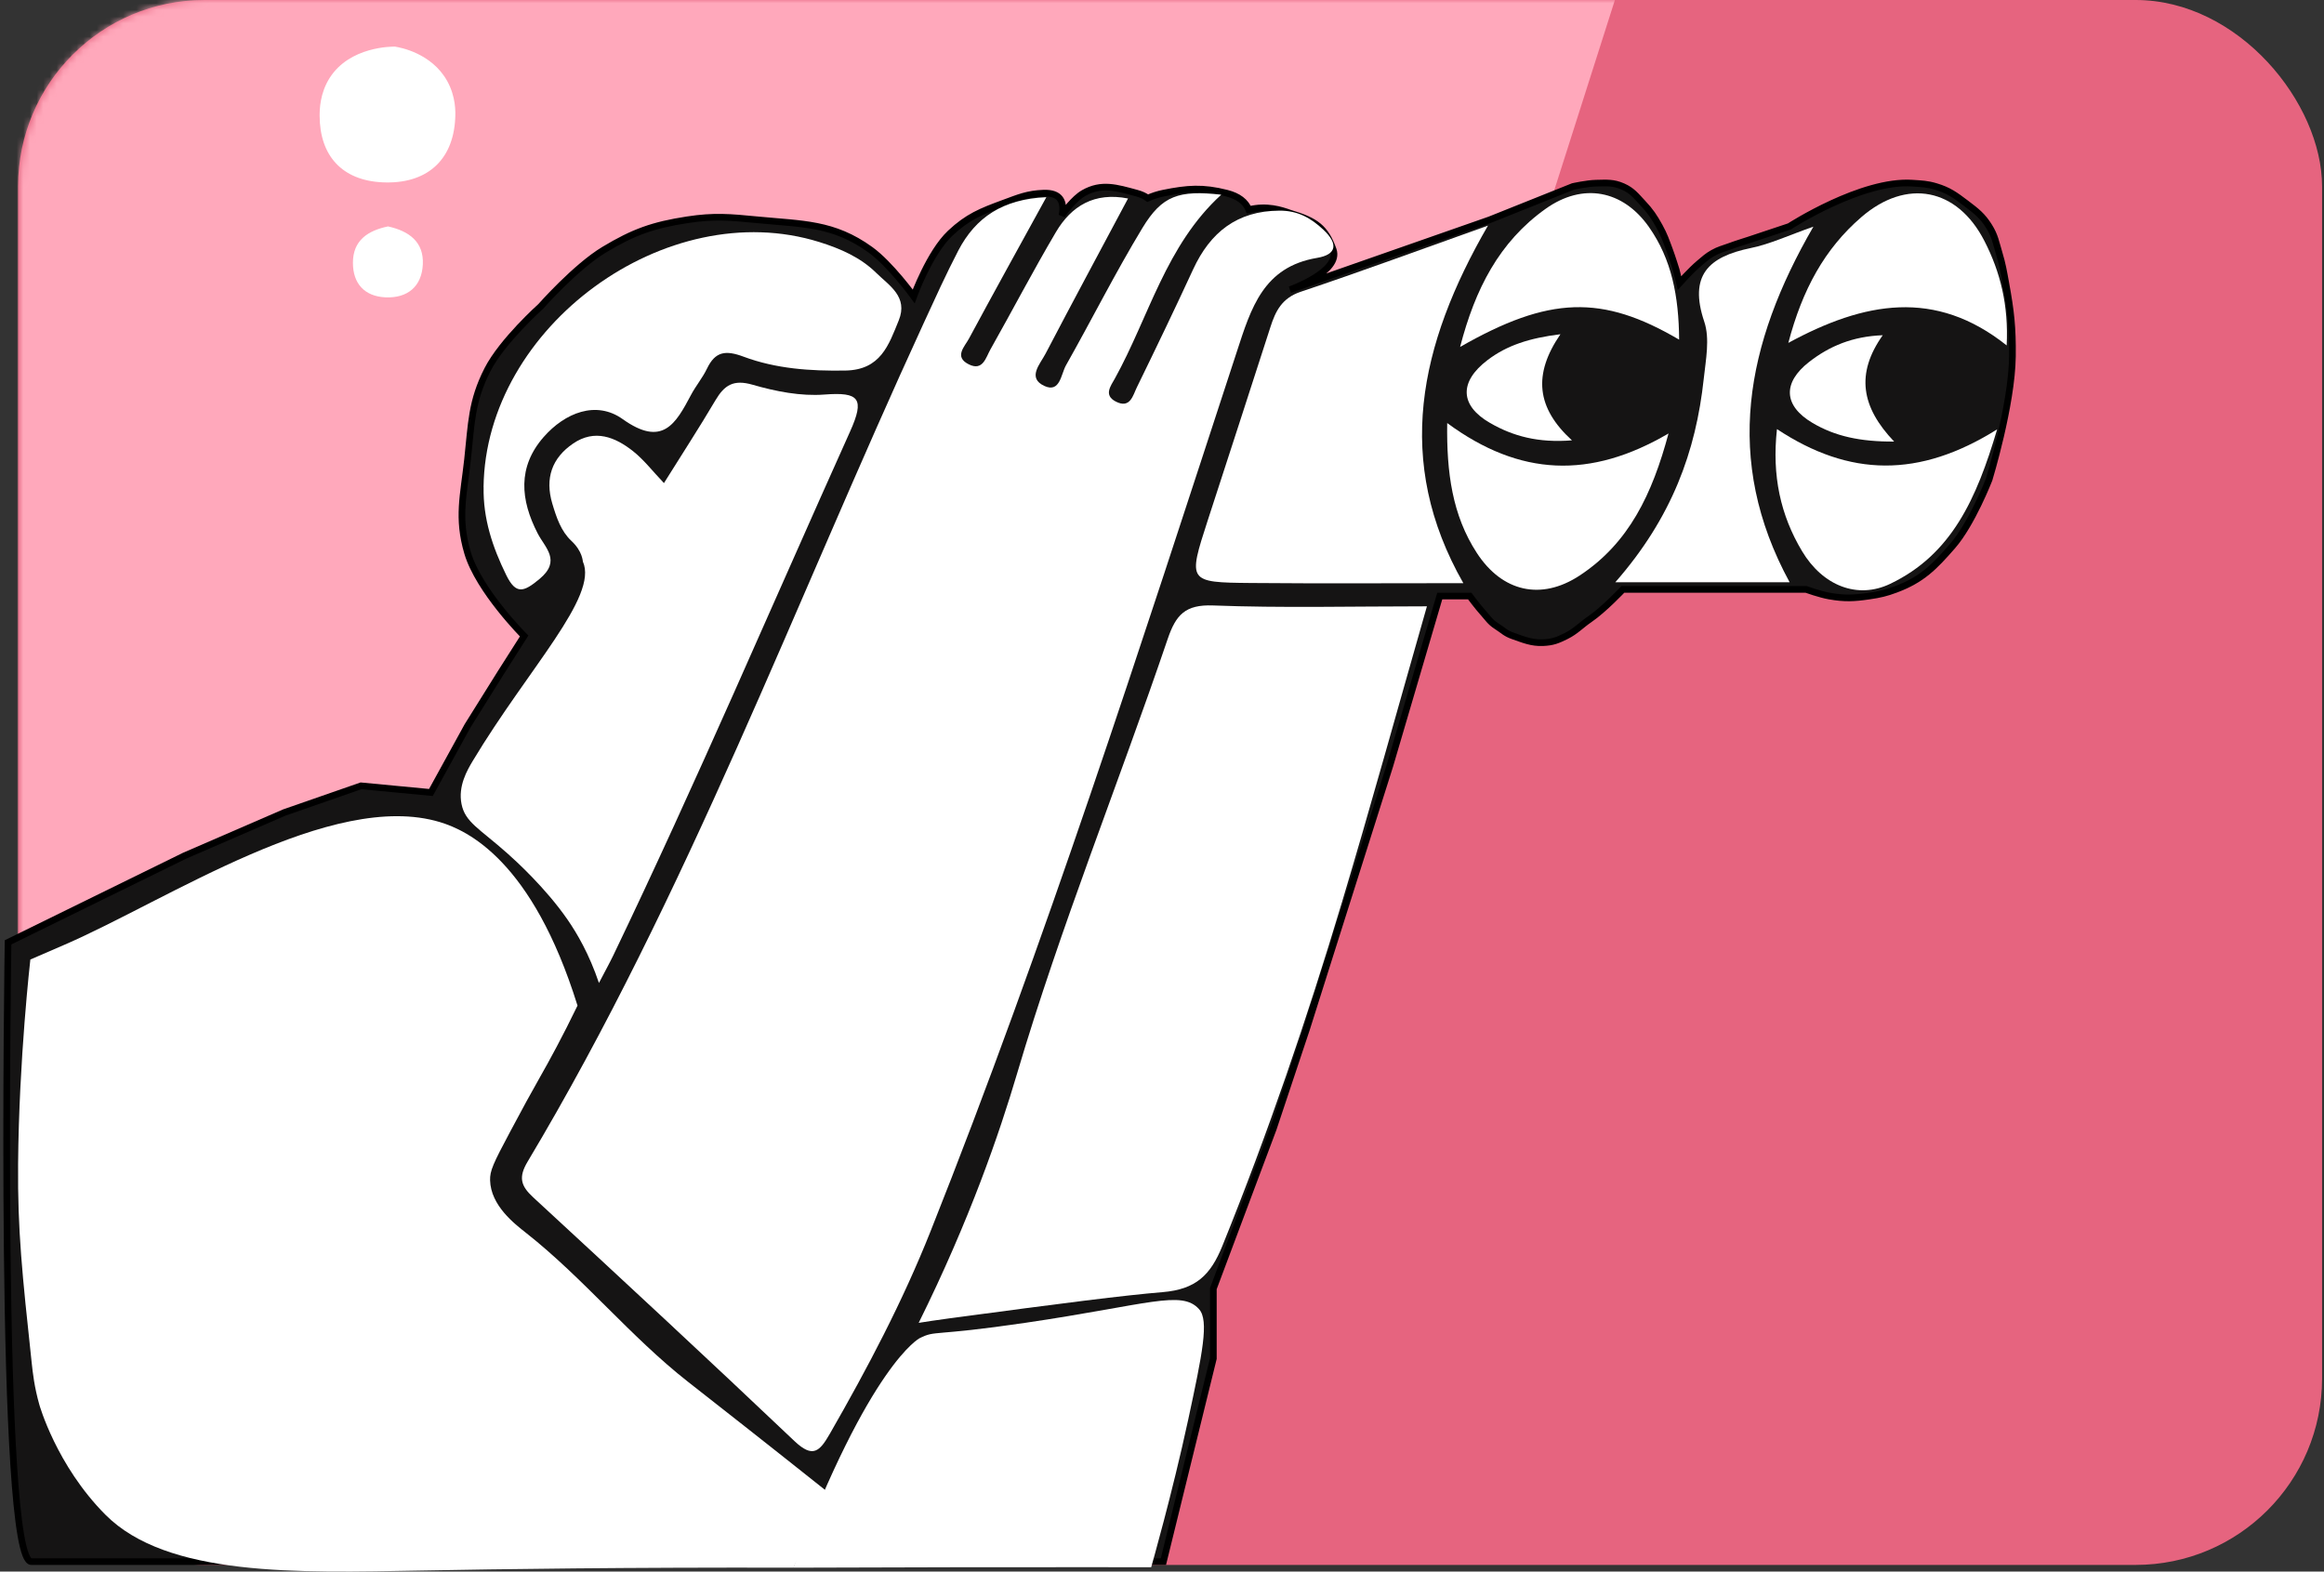 <svg width="349" height="236" viewBox="0 0 349 236" fill="none" xmlns="http://www.w3.org/2000/svg">
<rect x="0" y="0" width="349" height="236" fill="#333333" stroke="none"/>
<rect x="2.711" width="346" height="235" rx="28" fill="#E6647F"/>
<mask id="mask0_4697_21621" style="mask-type:alpha" maskUnits="userSpaceOnUse" x="3" y="0" width="346" height="235">
<rect x="3" width="346" height="235" rx="28" fill="#5906FF"/>
</mask>
<g mask="url(#mask0_4697_21621)">
<rect x="-114" y="115.651" width="444.66" height="304.54" transform="rotate(-72.317 -114 115.651)" fill="#FFA8BB"/>
</g>
<path d="M1.211 141.506L27.711 128.506L42.711 122.006L54.211 118.006L64.711 119.006L70.211 109.006L75.211 101.006L78.711 95.506C78.711 95.506 71.881 88.668 70.211 83.006C68.664 77.762 69.611 74.44 70.211 69.006C70.804 63.638 70.753 60.315 73.211 55.506C75.418 51.187 81.211 46.006 81.211 46.006C81.211 46.006 86.445 40.073 90.711 37.506C95.156 34.831 98.083 33.793 103.211 33.006C107.264 32.384 109.63 32.611 113.711 33.006C120.547 33.668 125.146 33.482 130.711 37.506C133.734 39.692 137.211 44.506 137.211 44.506C137.211 44.506 139.588 37.943 142.711 35.006C145.322 32.55 147.347 31.743 150.711 30.506C152.978 29.672 154.297 29.095 156.711 29.006C159.21 28.913 159.892 30.258 159.481 32.359L159.711 32.006C159.711 32.006 161.272 29.828 162.711 29.006C165.423 27.456 167.694 28.192 170.711 29.006C171.385 29.188 171.928 29.442 172.355 29.759C173.107 29.425 173.892 29.171 174.711 29.006C178.348 28.274 180.614 28.098 184.211 29.006C186.007 29.459 187.063 30.323 187.537 31.488C190.219 30.813 192.41 31.536 193.711 32.006C197.626 33.164 199.046 34.23 200.211 37.506C201.376 40.782 193.711 43.506 193.711 43.506L223.711 33.006L236.211 28.006C236.211 28.006 238.33 27.53 239.711 27.506C241.285 27.478 242.27 27.372 243.711 28.006C245.107 28.62 245.667 29.395 246.711 30.506C247.861 31.73 248.397 32.537 249.211 34.006C249.932 35.307 250.188 36.114 250.711 37.506C251.145 38.662 251.711 40.506 251.711 40.506L252.211 42.506C252.211 42.506 253.94 40.568 255.211 39.506C255.96 38.88 256.362 38.488 257.211 38.006C258.125 37.486 258.724 37.37 259.711 37.006C260.87 36.578 261.539 36.396 262.711 36.006L265.711 35.006L268.711 34.006C268.711 34.006 279.572 26.968 287.211 27.506C288.588 27.603 289.388 27.611 290.711 28.006C292.637 28.581 293.609 29.291 295.211 30.506L295.326 30.593C296.798 31.709 297.716 32.405 298.711 34.006C299.592 35.423 299.732 36.408 300.211 38.006C300.728 39.73 300.887 40.735 301.211 42.506C301.987 46.749 302.262 49.193 302.211 53.506C302.124 60.858 298.711 72.006 298.711 72.006C298.711 72.006 296.14 78.647 293.211 82.006C290.464 85.155 288.626 87.044 284.711 88.506C283.203 89.069 282.304 89.273 280.711 89.506C278.392 89.845 277.019 89.91 274.711 89.506C273.311 89.261 271.211 88.506 271.211 88.506H243.711C243.711 88.506 240.88 91.525 238.711 93.006C237.411 93.894 236.621 94.801 235.211 95.5C233.879 96.161 233.196 96.437 231.711 96.506C230.044 96.583 228.785 96.052 227.211 95.5C226.046 95.091 225.753 94.669 224.711 94.006C223.779 93.413 223.45 92.826 222.711 92.006C221.874 91.077 220.711 89.506 220.711 89.506H216.211L208.711 115.006L196.211 154.506L191.211 169.506L182.211 193.506V204.006L174.711 234.506H4.711C-0.289 234.506 1.211 141.506 1.211 141.506Z" fill="#151414" stroke="black"/>
<path d="M157.141 29.61C150.602 29.884 146.51 32.648 143.917 37.612C142.06 41.181 140.399 44.861 138.713 48.523C119.3 90.689 103.158 134.404 79.234 174.439C77.839 176.775 78.19 178.068 80.056 179.788C93.203 191.923 106.324 204.076 119.292 216.391C122.082 219.035 123.092 217.957 124.624 215.295C130.273 205.462 135.555 195.441 139.74 184.906C156.987 141.542 171.238 97.125 185.738 52.811C187.886 46.23 189.726 40.077 197.798 38.724C200.751 38.228 200.982 36.619 198.757 34.514C196.856 32.725 194.871 31.613 192.132 31.63C185.764 31.672 181.741 34.89 179.173 40.453C176.434 46.384 173.609 52.263 170.742 58.126C170.134 59.358 169.74 61.438 167.541 60.291C165.709 59.332 166.805 57.954 167.412 56.859C172.548 47.59 175.064 36.842 183.401 29.233C177.024 28.549 174.534 29.328 171.555 34.24C167.481 40.967 163.946 48.018 160.077 54.865C159.332 56.174 159.195 59.024 156.867 57.971C154.188 56.756 156.208 54.66 157.004 53.128C161.061 45.365 165.213 37.663 169.398 29.807C164.357 28.814 160.89 30.919 158.562 34.865C155.147 40.65 152.04 46.615 148.736 52.469C148.043 53.693 147.606 55.772 145.483 54.711C143.232 53.59 144.859 52.058 145.5 50.868C149.224 43.953 153.024 37.09 157.124 29.627L157.141 29.61Z" fill="white"/>
<path d="M137.97 198.65C138.868 198.505 140.512 198.248 142.566 197.974C160.035 195.629 168.766 194.525 174.595 194.037C179.576 193.618 181.785 191.504 183.565 187.097C190.421 170.177 196.293 152.933 201.531 135.474C205.819 121.19 209.774 106.813 214.284 91.049C202.875 91.049 192.501 91.314 182.144 90.92C177.984 90.766 176.581 92.341 175.357 95.944C167.944 117.742 159.274 139.12 152.743 161.191C150.107 170.117 145.63 183.186 137.961 198.65H137.97Z" fill="white"/>
<path d="M99.711 72.547C97.973 70.724 96.689 69.038 95.08 67.763C92.384 65.623 89.303 64.4 86.076 66.599C82.892 68.764 81.805 71.811 82.943 75.636C83.559 77.699 84.253 79.77 85.793 81.208C87.497 82.799 87.497 84.254 87.539 84.349C89.868 89.595 79.348 100.361 71.003 114.251C70.164 115.654 68.769 118.042 69.308 120.738C69.856 123.493 71.979 124.4 76.233 128.183C77.388 129.21 81.924 133.318 85.22 138.085C86.641 140.139 88.481 143.263 89.945 147.61C90.903 145.77 91.537 144.632 92.102 143.459C104.564 117.511 115.854 91.041 127.657 64.802C129.882 59.847 129.061 58.845 123.805 59.248C120.253 59.521 116.487 58.777 113.021 57.776C110.153 56.945 108.792 57.827 107.448 60.095C105.035 64.186 102.441 68.165 99.711 72.538V72.547Z" fill="white"/>
<path d="M223.451 33.879C213.393 37.456 204.415 40.777 195.333 43.815C192.517 44.756 191.55 46.699 190.771 49.147C187.664 58.826 184.497 68.488 181.364 78.159C178.377 87.376 178.377 87.461 187.835 87.547C198.474 87.641 209.122 87.573 219.753 87.573C209.328 69.284 213.051 51.859 223.451 33.879Z" fill="white"/>
<path d="M72.626 73.146C72.532 77.862 73.961 82.167 76.024 86.36C77.496 89.364 78.686 88.885 81.022 86.942C84.335 84.186 81.844 82.252 80.74 80.096C78.147 75.063 77.701 70.134 81.63 65.641C84.849 61.961 89.539 60.112 93.493 62.928C99.502 67.216 101.471 63.638 103.782 59.282C104.501 57.93 105.511 56.732 106.17 55.354C107.419 52.752 108.977 52.556 111.673 53.565C116.544 55.38 121.696 55.731 126.952 55.645C132.25 55.551 133.457 51.82 134.963 48.122C136.418 44.554 133.525 42.885 131.565 40.959C129.203 38.64 126.19 37.331 123.04 36.346C100.101 29.192 72.9 49.047 72.617 73.146H72.626Z" fill="white"/>
<path d="M242.57 87.438H268.753C258.747 69.055 262.12 51.648 272.323 34.035C268.651 35.319 265.852 36.645 262.899 37.253C256.556 38.554 253.595 41.361 255.931 48.301C256.796 50.869 256.163 54.027 255.854 56.885C254.682 67.763 251.087 77.724 242.57 87.438Z" fill="white"/>
<path d="M217.328 63.535C217.226 70.972 218.09 77.374 221.788 83.048C225.588 88.884 231.434 90.219 237.203 86.437C244.624 81.567 248.125 74.181 250.564 65.093C238.829 71.965 228.25 71.563 217.337 63.535H217.328Z" fill="white"/>
<path d="M266.849 64.45C266.078 71.442 267.379 77.356 270.615 82.764C273.722 87.968 278.943 90.03 283.864 87.668C293.091 83.252 296.815 74.916 299.913 64.476C288.204 71.81 277.753 71.639 266.857 64.441L266.849 64.45Z" fill="white"/>
<path d="M268.555 51.494C279.981 45.289 290.621 43.33 301.345 51.87C301.645 45.811 300.387 40.839 298.016 36.209C293.933 28.224 286.324 26.727 279.511 32.615C274.016 37.356 270.66 43.484 268.555 51.502V51.494Z" fill="white"/>
<path d="M252.159 51.005C252.108 44.492 251.038 38.938 247.623 34.085C243.702 28.514 237.685 27.393 232.113 31.355C225.137 36.319 221.517 43.414 219.266 52.1C232.618 44.466 240.578 44.201 252.159 51.005Z" fill="white"/>
<path d="M234.334 50.191C229.678 50.765 226.289 51.86 223.37 54.085C219.099 57.346 219.219 60.898 223.764 63.516C227.23 65.51 231.005 66.529 236.063 66.127C230.748 61.266 230.174 56.251 234.334 50.191Z" fill="white"/>
<path d="M284.446 66.309C279.507 61.123 278.651 56.117 282.734 50.34C278.189 50.511 274.722 51.983 271.675 54.354C267.652 57.494 267.84 60.943 272.206 63.519C275.561 65.496 279.293 66.335 284.446 66.309Z" fill="white"/>
<path d="M86.719 150.988C79.923 129.173 70.165 124.697 66.074 123.456C49.846 118.553 25.092 135.207 9.677 141.874C9.54 141.933 4.558 144.09 4.558 144.09C4.558 144.09 2.846 159.007 2.718 174.797C2.632 184.75 3.334 191.339 4.746 204.519C4.926 206.213 5.157 208.276 5.902 210.92C5.902 210.92 8.453 220.052 15.831 227.463C25.083 236.766 44.573 236.193 63.258 235.842C75.019 235.619 94.123 235.354 119.15 235.414C120.922 231.674 122.702 227.934 124.474 224.194C114.913 216.586 107.621 210.869 103.367 207.54C94.671 200.736 87.652 191.956 78.981 185.126C77.261 183.774 73.692 181.027 73.598 177.236C73.563 175.832 74.017 174.797 76.645 169.884C78.613 166.204 79.598 164.373 81.027 161.865C82.491 159.298 84.494 155.626 86.736 150.988H86.719Z" fill="white"/>
<path d="M58.265 34C55.284 34.625 52.98 36.069 53 39.499C53.01 42.582 54.741 44.497 57.865 44.65C61.194 44.804 63.334 43.032 63.498 39.704C63.662 36.335 61.44 34.696 58.265 34Z" fill="white"/>
<path d="M59.369 7.001C58.877 6.991 52.527 6.95 49.506 11.702C48.041 14.006 48 16.433 48 17.396C48.02 23.386 51.37 27.094 57.433 27.38C63.896 27.688 68.044 24.247 68.362 17.785C68.413 16.832 68.474 14.508 67.132 12.122C64.787 7.964 60.086 7.124 59.359 7.011L59.369 7.001Z" fill="white"/>
<path d="M138.108 200.952C140.573 199.72 139.871 200.721 153.994 198.641C172.448 195.928 177.438 193.661 180.066 196.596C181.598 198.299 180.562 203.28 178.44 213.164C176.043 224.29 172.876 235.347 172.876 235.347C172.876 235.347 158.753 235.33 144.365 235.347C144.365 235.347 141.506 235.347 119.141 235.416C130.67 204.692 138.108 200.952 138.108 200.952Z" fill="white"/>
</svg>

